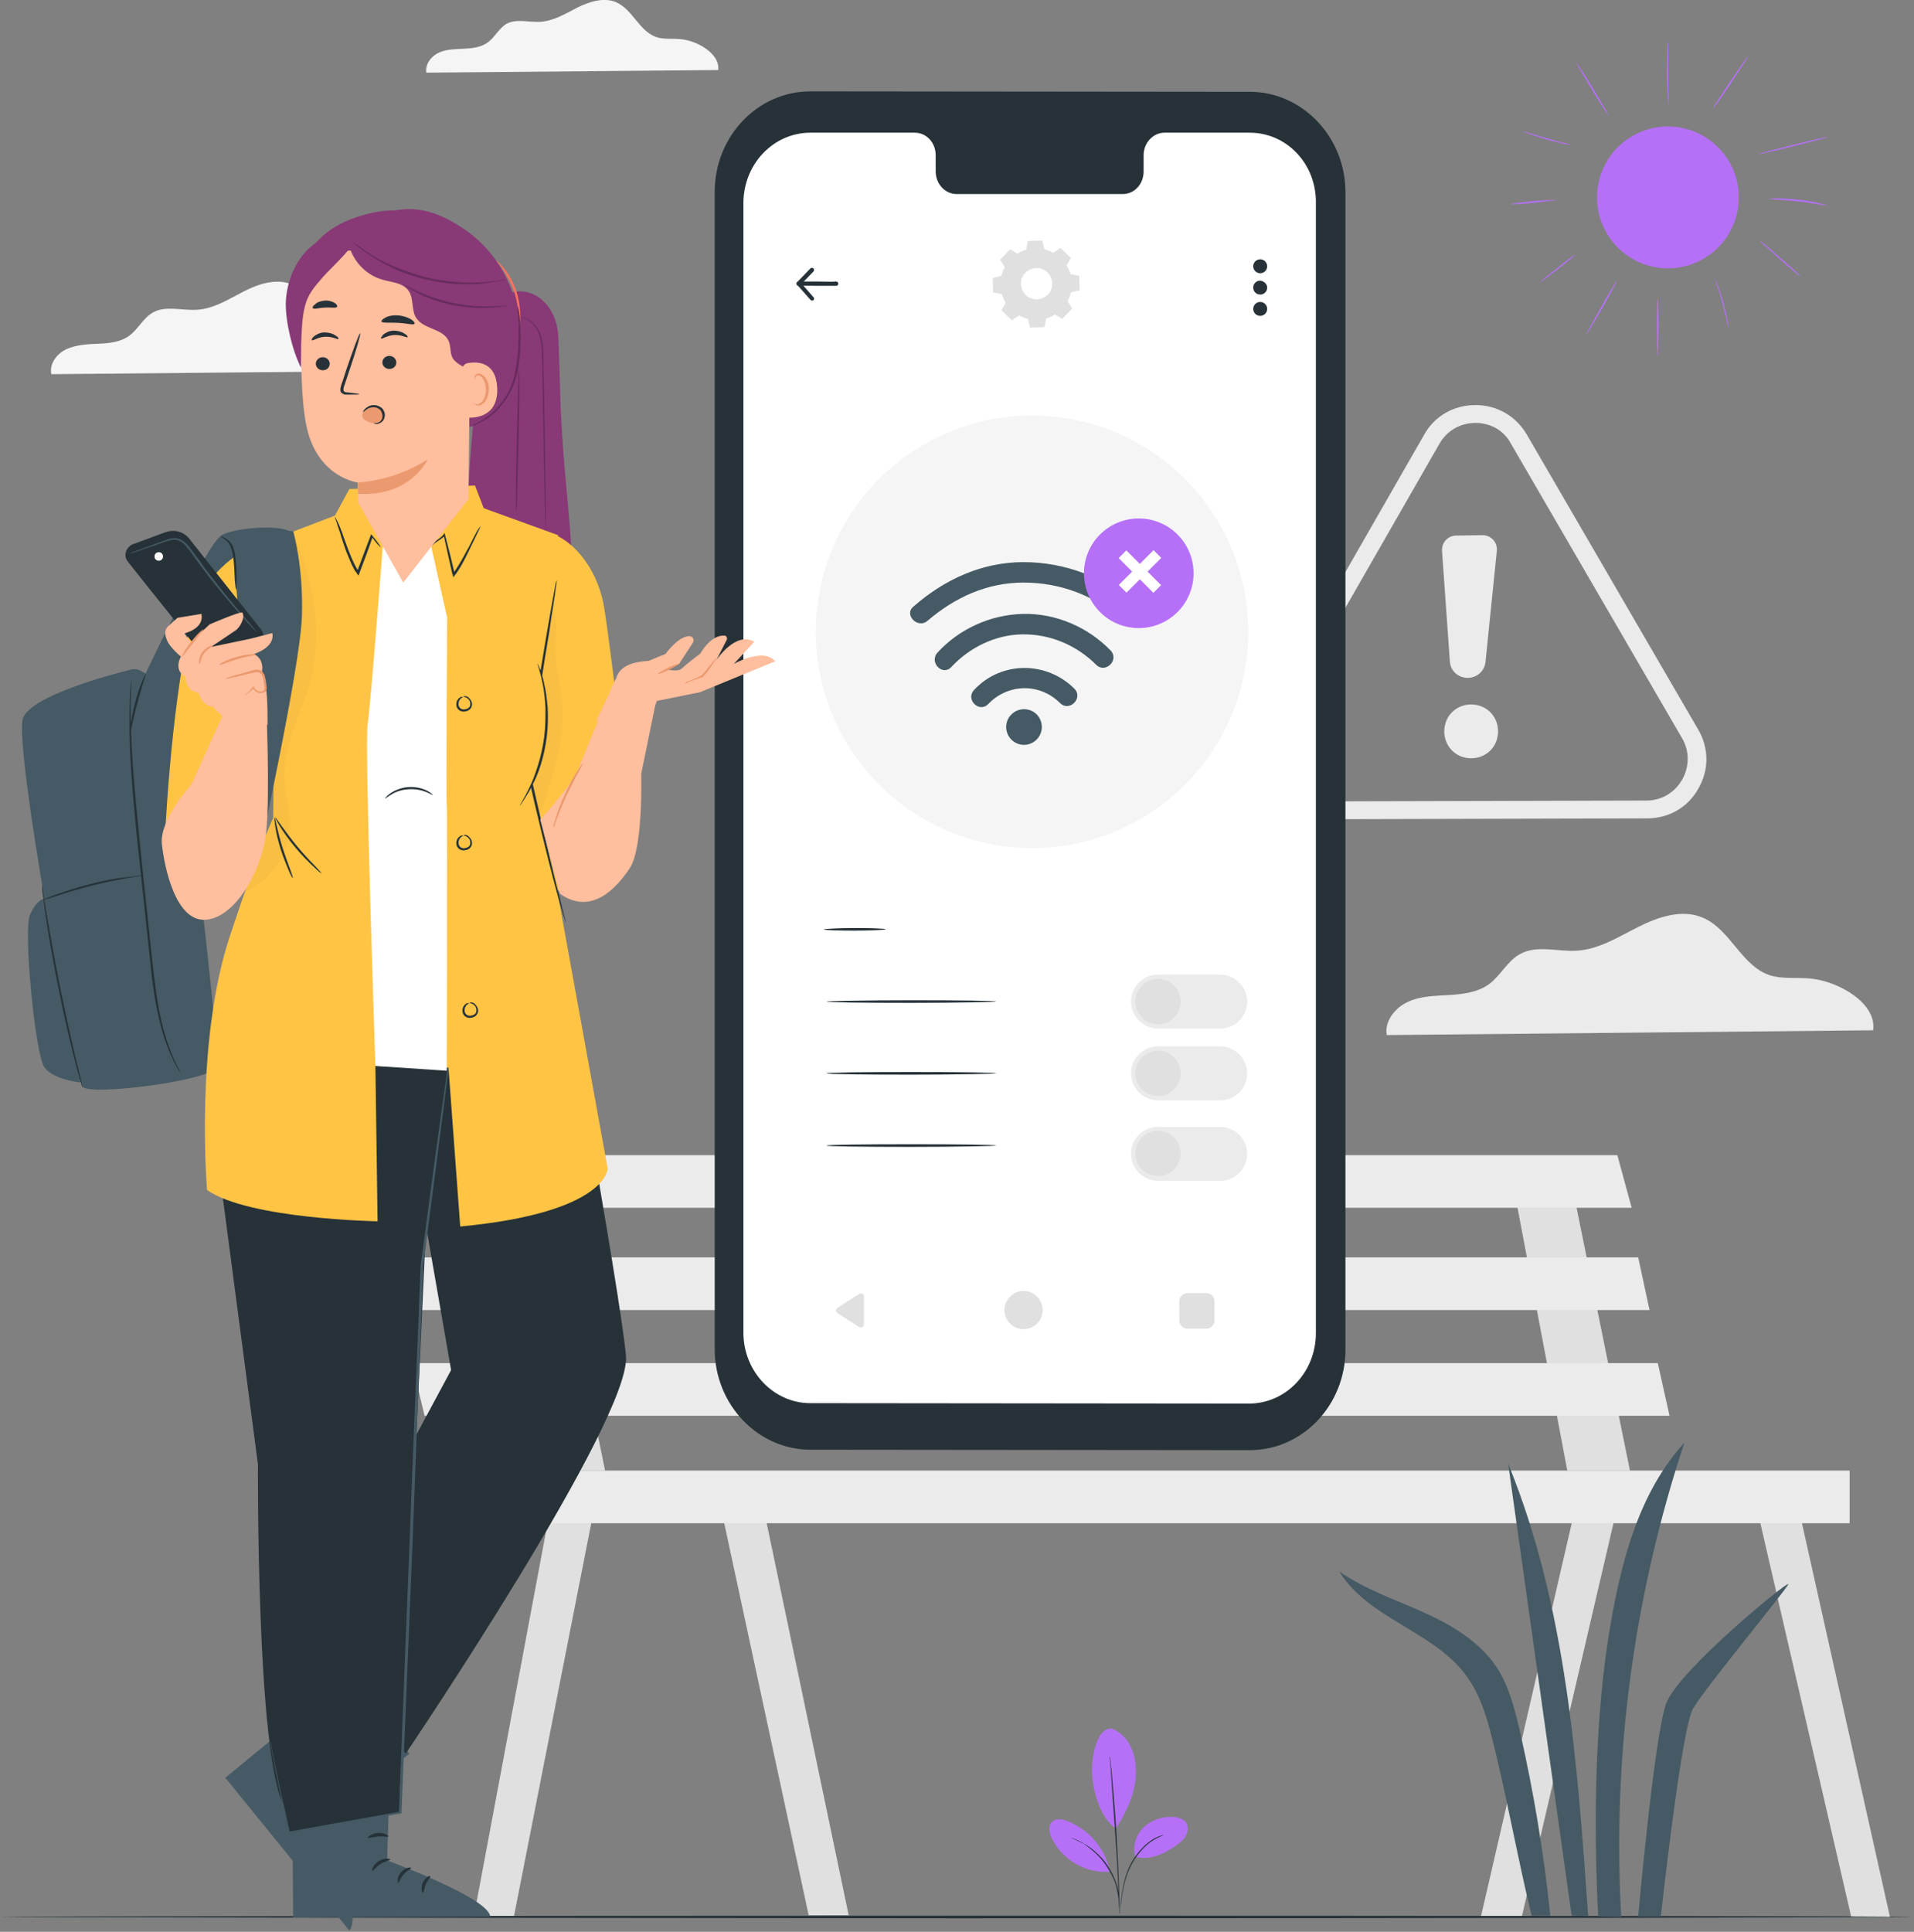 <svg width="440" height="444" viewBox="0 0 440 444" fill="none" xmlns="http://www.w3.org/2000/svg">
    <rect x="0" y="0" width="440" height="444" fill="#808080" stroke="none"/>
    <g clip-path="url(#clip0_1033:9176)">
        <path
            d="M165.1 16.1C165.6 12.4 160.3 9.3 156.4 9C154.5 8.8 152.5 9.1 150.8 8.5C146.9 7.1 145.4 2.1 141.6 0.5C138.8 -0.7 135.5 0.4 132.8 1.7C130.1 3.1 127.3 4.8 124.3 5C121.6 5.2 118.7 4.2 116.4 5.5C114.7 6.5 113.8 8.5 112.2 9.7C110.6 10.9 108.6 11.1 106.6 11.2C104.7 11.3 102.6 11.3 100.9 12.1C99.1 12.9 97.7 14.8 98 16.7L165.1 16.1Z"
            fill="#F5F5F5" />
        <path
            d="M430.6 236.8C431.5 230.6 422.7 225.5 416.1 224.9C413 224.6 409.7 225.1 406.7 224.1C400.3 221.9 397.7 213.5 391.4 210.9C386.7 208.9 381.3 210.7 376.7 213C372.1 215.3 367.6 218.2 362.5 218.5C358.1 218.8 353.3 217.1 349.4 219.3C346.5 220.9 345 224.2 342.3 226.2C339.7 228.1 336.3 228.5 333.1 228.7C329.9 228.9 326.5 228.9 323.6 230.3C320.7 231.6 318.2 234.8 318.8 237.9L430.6 236.8Z"
            fill="#EBEBEB" />
        <path
            d="M97.2 85.2C97.9 80.4 91.1 76.5 86.1 76.1C83.7 75.9 81.2 76.3 78.9 75.5C74 73.8 72 67.5 67.2 65.4C63.6 63.9 59.5 65.2 56 67C52.5 68.8 49.1 71 45.2 71.2C41.8 71.4 38.1 70.2 35.2 71.8C33 73 31.8 75.6 29.8 77.1C27.8 78.6 25.2 78.9 22.7 79C20.2 79.1 17.7 79.2 15.4 80.2C13.1 81.2 11.3 83.6 11.8 86L97.2 85.2Z"
            fill="#F5F5F5" />
        <path d="M362.7 344.1L340.4 440.7H349.8L372.1 345L362.7 344.1Z" fill="#E0E0E0" />
        <path d="M403.3 344.1L425.6 440.7H434.5L412.9 344.1H403.3Z" fill="#E0E0E0" />
        <path d="M347.7 271.5L360.3 338H374.7L361.2 271.5H347.7Z" fill="#E0E0E0" />
        <path d="M127 344.1L108.9 440.7H118.1L137.1 344.1H127Z" fill="#E0E0E0" />
        <path d="M165.2 344.1L185.9 440.2H195.1L175 344.1H165.2Z" fill="#E0E0E0" />
        <path d="M112 271.5L124.7 338H139.1L125.5 271.5H112Z" fill="#E0E0E0" />
        <path d="M83.5 265.5L86.1 277.6H375.1L371.8 265.5H83.5Z" fill="#EBEBEB" />
        <path d="M89 289L92.1 301.1H379.2L376.6 289H89Z" fill="#EBEBEB" />
        <path d="M94.7 313.3L97.6 325.4H383.8L381.1 313.3H94.7Z" fill="#EBEBEB" />
        <path d="M425.2 338H116.6V350.1H425.2V338Z" fill="#EBEBEB" />
        <path
            d="M300.2 188.3C295.3 188.3 290.9 185.8 288.4 181.5C285.9 177.2 285.9 172.2 288.4 167.9L327.4 99.9C329.8 95.6 334.2 93.1 339.2 93.1C344.1 93.1 348.5 95.6 351 99.9L390.4 167.7C392.9 172 392.9 177 390.4 181.3C388 185.6 383.6 188.1 378.6 188.1L300.2 188.3ZM339.2 97.2C335.7 97.2 332.6 99 330.9 102L291.9 170C290.2 173 290.2 176.6 291.9 179.5C293.6 182.5 296.7 184.2 300.1 184.2L378.5 184C381.9 184 385 182.2 386.7 179.2C388.4 176.2 388.4 172.6 386.7 169.7L347.3 101.9C345.7 98.9 342.6 97.2 339.2 97.2Z"
            fill="#EBEBEB" />
        <path
            d="M331.5 126.6L333.3 152C333.4 154.1 335.1 155.7 337.2 155.8C339.4 155.9 341.3 154.3 341.5 152.1L344.1 126.6C344.3 124.7 342.8 123 340.8 123L334.6 123.1C332.8 123.2 331.4 124.7 331.5 126.6Z"
            fill="#EBEBEB" />
        <path
            d="M344.1 170C343.1 173.3 339.6 175 336.3 174C333 173 331.3 169.5 332.3 166.2C333.3 162.9 336.8 161.2 340.1 162.2C343.4 163.2 345.1 166.7 344.1 170Z"
            fill="#EBEBEB" />
        <path
            d="M439.6 440.6C439.6 440.7 341.2 440.9 219.8 440.9C98.4 440.8 0 440.7 0 440.6C0 440.5 98.4 440.3 219.8 440.3C341.2 440.3 439.6 440.4 439.6 440.6Z"
            fill="#263238" />
        <path
            d="M287.3 333.3L186.3 333.2C174.2 333.2 164.3 322.8 164.3 310.1V44.1C164.3 31.3 174.2 21 186.3 21L287.3 21.1C299.4 21.1 309.3 31.5 309.3 44.2V310.2C309.3 322.9 299.5 333.3 287.3 333.3Z"
            fill="#263238" />
        <path
            d="M287.3 30.5H267.7C265.1 30.5 262.9 32.8 262.9 35.7V39.4C262.9 42.3 260.8 44.6 258.1 44.6H219.9C217.3 44.6 215.1 42.3 215.1 39.4V35.7C215.1 32.8 213 30.5 210.3 30.5H203.4H186.3C177.8 30.5 170.9 37.7 170.9 46.7V306.3C170.9 315.2 177.8 322.5 186.3 322.5L287.1 322.6C295.6 322.6 302.5 315.4 302.5 306.4V46.8C302.7 37.7 295.8 30.5 287.3 30.5Z"
            fill="white" />
        <path
            d="M198.6 298V304.4C198.6 305 198 305.3 197.5 305L192.5 301.8C192.1 301.5 192.1 300.9 192.5 300.6L197.5 297.4C198 297.1 198.6 297.4 198.6 298Z"
            fill="#E0E0E0" />
        <path
            d="M239.7 301.1C239.7 303.5 237.7 305.5 235.3 305.5C232.9 305.5 230.9 303.5 230.9 301.1C230.9 298.7 232.9 296.7 235.3 296.7C237.7 296.7 239.7 298.7 239.7 301.1Z"
            fill="#E0E0E0" />
        <path
            d="M277.3 305.4H273C272 305.4 271.1 304.6 271.1 303.5V299.1C271.1 298.1 271.9 297.2 273 297.2H277.3C278.3 297.2 279.2 298 279.2 299.1V303.5C279.2 304.5 278.4 305.4 277.3 305.4Z"
            fill="#E0E0E0" />
        <path
            d="M285.571 156.875C292.014 130.193 275.605 103.34 248.923 96.897C222.24 90.455 195.387 106.864 188.945 133.546C182.503 160.229 198.911 187.082 225.594 193.524C252.276 199.966 279.129 183.558 285.571 156.875Z"
            fill="#F5F5F5" />
        <path
            d="M239.5 167.1C239.5 169.4 237.6 171.2 235.4 171.2C233.1 171.2 231.3 169.3 231.3 167.1C231.3 164.8 233.2 163 235.4 163C237.7 163 239.5 164.8 239.5 167.1Z"
            fill="#455A64" />
        <path
            d="M227.2 161.8C231.7 157.1 239 156.9 243.7 161.6C245.8 163.7 249.1 160.5 247 158.3C240.6 151.9 230.2 151.9 224 158.5C221.8 160.7 225.1 164 227.2 161.8Z"
            fill="#455A64" />
        <path
            d="M213.2 142.7C219.5 137.3 226.9 133.9 235.3 133.9C243.6 133.9 251.7 136.8 257.8 142.5C260 144.5 263.3 141.3 261.1 139.2C254.2 132.7 244.8 129.2 235.3 129.2C225.7 129.2 217.1 133.2 210 139.4C207.7 141.3 211 144.6 213.2 142.7Z"
            fill="#455A64" />
        <path
            d="M218.7 153.3C222.9 148.8 228.8 145.9 235 145.8C241.4 145.7 247.5 148.3 252 152.8C254.1 154.9 257.4 151.7 255.3 149.5C250.1 144.1 242.6 140.9 235.1 141.1C227.7 141.3 220.6 144.5 215.6 149.9C213.4 152.2 216.7 155.5 218.7 153.3Z"
            fill="#455A64" />
        <path
            d="M274.192 133.954C275.403 127.102 270.831 120.565 263.978 119.353C257.126 118.142 250.589 122.714 249.377 129.567C248.166 136.419 252.739 142.956 259.591 144.168C266.443 145.379 272.98 140.806 274.192 133.954Z"
            fill="#B570F7" />
        <path d="M266.955 128.224L265.188 126.456L257.197 134.447L258.965 136.214L266.955 128.224Z"
            fill="white" />
        <path d="M258.925 126.499L257.157 128.267L265.148 136.257L266.915 134.49L258.925 126.499Z"
            fill="white" />
        <path
            d="M233.9 58.3C234.5 57.9 235.2 57.6 235.9 57.4L236.3 55.4L239.6 55.3L240.1 57.3C240.8 57.5 241.5 57.7 242.1 58.1L243.8 57L246.2 59.3L245.2 61C245.6 61.6 245.9 62.3 246.1 63L248.1 63.4L248.2 66.7L246.2 67.2C246 67.9 245.8 68.6 245.4 69.2L246.5 70.9L244.2 73.3L242.5 72.3C241.9 72.7 241.2 73 240.5 73.2L240.1 75.2L236.8 75.3L236.3 73.3C235.6 73.1 234.9 72.9 234.3 72.5L232.6 73.6L230.2 71.3L231.2 69.6C230.8 69 230.5 68.3 230.3 67.6L228.3 67.2L228.2 63.9L230.2 63.4C230.4 62.7 230.6 62 231 61.4L229.9 59.7L232.2 57.3L233.9 58.3ZM235.7 62.7C234.3 64.1 234.4 66.4 235.8 67.8C237.2 69.2 239.5 69.1 240.9 67.7C242.3 66.3 242.2 64 240.8 62.6C239.3 61.2 237.1 61.3 235.7 62.7Z"
            fill="#E0E0E0" />
        <path
            d="M191.6 65.7C190.5 65.7 189.2 65.7 187.9 65.7C186.3 65.7 184.7 65.6 183.6 65.7C183.3 65.7 183.1 65.5 183.1 65.2C183.1 64.9 183.3 64.7 183.6 64.7C184.7 64.7 186.3 64.7 187.9 64.7C189.5 64.7 191.1 64.8 192.2 64.7C192.5 64.7 192.7 64.9 192.7 65.2C192.7 65.5 192.5 65.7 192.2 65.7C192 65.7 191.8 65.7 191.6 65.7Z"
            fill="#263238" />
        <path
            d="M186.7 69.1C186.6 69.1 186.4 69 186.3 68.9L183.3 65.5C183.1 65.3 183.1 65 183.3 64.8L186.3 61.7C186.5 61.5 186.8 61.5 187 61.7C187.2 61.9 187.2 62.2 187 62.4L184.3 65.2L187 68.3C187.2 68.5 187.2 68.8 187 69C186.9 69 186.8 69.1 186.7 69.1Z"
            fill="#263238" />
        <path
            d="M289.7 62.8C290.584 62.8 291.3 62.084 291.3 61.2C291.3 60.316 290.584 59.6 289.7 59.6C288.816 59.6 288.1 60.316 288.1 61.2C288.1 62.084 288.816 62.8 289.7 62.8Z"
            fill="#263238" />
        <path
            d="M291.3 66.1C291.3 67 290.6 67.7 289.7 67.7C288.8 67.7 288.1 67 288.1 66.1C288.1 65.2 288.8 64.5 289.7 64.5C290.6 64.6 291.3 65.3 291.3 66.1Z"
            fill="#263238" />
        <path
            d="M289.7 72.6C290.584 72.6 291.3 71.884 291.3 71C291.3 70.116 290.584 69.4 289.7 69.4C288.816 69.4 288.1 70.116 288.1 71C288.1 71.884 288.816 72.6 289.7 72.6Z"
            fill="#263238" />
        <path
            d="M203.6 213.6C203.6 213.7 200.4 213.9 196.5 213.9C192.6 213.9 189.4 213.8 189.4 213.6C189.4 213.5 192.6 213.3 196.5 213.3C200.4 213.3 203.6 213.4 203.6 213.6Z"
            fill="#263238" />
        <path
            d="M229 230.2C229 230.3 220.3 230.5 209.5 230.5C198.7 230.5 190 230.4 190 230.2C190 230.1 198.7 229.9 209.5 229.9C220.3 229.9 229 230 229 230.2Z"
            fill="#263238" />
        <path
            d="M229 246.7C229 246.8 220.3 247 209.5 247C198.7 247 190 246.9 190 246.7C190 246.5 198.7 246.4 209.5 246.4C220.3 246.4 229 246.5 229 246.7Z"
            fill="#263238" />
        <path
            d="M280.5 236.4H266.2C262.8 236.4 260 233.6 260 230.2C260 226.8 262.8 224 266.2 224H280.5C283.9 224 286.7 226.8 286.7 230.2C286.7 233.6 284 236.4 280.5 236.4Z"
            fill="#EBEBEB" />
        <path
            d="M271.4 230.2C271.4 233.1 269.1 235.4 266.2 235.4C263.3 235.4 261 233.1 261 230.2C261 227.3 263.3 225 266.2 225C269.1 225 271.4 227.3 271.4 230.2Z"
            fill="#E0E0E0" />
        <path
            d="M280.5 252.9H266.2C262.8 252.9 260 250.1 260 246.7C260 243.3 262.8 240.5 266.2 240.5H280.5C283.9 240.5 286.7 243.3 286.7 246.7C286.7 250.1 284 252.9 280.5 252.9Z"
            fill="#EBEBEB" />
        <path
            d="M266.2 251.9C269.072 251.9 271.4 249.572 271.4 246.7C271.4 243.828 269.072 241.5 266.2 241.5C263.328 241.5 261 243.828 261 246.7C261 249.572 263.328 251.9 266.2 251.9Z"
            fill="#E0E0E0" />
        <path
            d="M229 263.3C229 263.4 220.3 263.6 209.5 263.6C198.7 263.6 190 263.5 190 263.3C190 263.1 198.7 263 209.5 263C220.3 263 229 263.1 229 263.3Z"
            fill="#263238" />
        <path
            d="M280.5 271.4H266.2C262.8 271.4 260 268.6 260 265.2C260 261.8 262.8 259 266.2 259H280.5C283.9 259 286.7 261.8 286.7 265.2C286.7 268.6 284 271.4 280.5 271.4Z"
            fill="#EBEBEB" />
        <path
            d="M266.2 270.3C269.072 270.3 271.4 267.972 271.4 265.1C271.4 262.228 269.072 259.9 266.2 259.9C263.328 259.9 261 262.228 261 265.1C261 267.972 263.328 270.3 266.2 270.3Z"
            fill="#E0E0E0" />
        <path
            d="M399.523 47.969C400.958 39.082 394.917 30.714 386.03 29.279C377.143 27.844 368.775 33.886 367.34 42.773C365.905 51.66 371.946 60.027 380.833 61.462C389.72 62.897 398.088 56.856 399.523 47.969Z"
            fill="#B570F7" />
        <path
            d="M381.1 81.8C381 81.8 380.9 78.8 380.9 75.1C380.9 71.4 381 68.4 381.1 68.4C381.2 68.4 381.3 71.4 381.3 75.1C381.2 78.8 381.2 81.8 381.1 81.8Z"
            fill="#B570F7" />
        <path
            d="M371.7 64.6C371.8 64.6 370.2 67.5 368.3 70.9C366.3 74.3 364.7 77 364.6 77C364.5 77 366.1 74.1 368 70.7C369.9 67.3 371.6 64.5 371.7 64.6Z"
            fill="#B570F7" />
        <path
            d="M362 58.6C362.1 58.7 360.4 60.1 358.2 61.8C356 63.5 354.2 64.9 354.2 64.8C354.1 64.7 355.8 63.3 358 61.6C360.2 59.8 362 58.5 362 58.6Z"
            fill="#B570F7" />
        <path
            d="M397.3 75.2C397.3 75.2 397.1 74.6 396.9 73.5C396.7 72.5 396.3 71.1 395.9 69.5C395.5 68 395.1 66.6 394.7 65.6C394.4 64.6 394.2 64 394.2 64C394.2 64 394.5 64.6 394.9 65.6C395.3 66.6 395.7 68 396.2 69.5C396.6 71.1 396.9 72.5 397.1 73.5C397.3 74.5 397.4 75.2 397.3 75.2Z"
            fill="#B570F7" />
        <path
            d="M413.9 63.5C413.8 63.6 411.7 61.8 409.1 59.5C406.5 57.2 404.4 55.3 404.5 55.3C404.6 55.2 406.7 57 409.3 59.3C411.9 61.5 413.9 63.4 413.9 63.5Z"
            fill="#B570F7" />
        <path
            d="M420.2 47.3C420.2 47.3 419.4 47.2 418.2 47C417 46.8 415.3 46.5 413.5 46.3C411.6 46.1 410 46 408.7 45.9C407.5 45.8 406.7 45.8 406.7 45.7C406.7 45.7 407.5 45.6 408.7 45.6C409.9 45.6 411.6 45.7 413.5 45.9C415.4 46.1 417 46.4 418.2 46.7C419.5 47.1 420.2 47.3 420.2 47.3Z"
            fill="#B570F7" />
        <path
            d="M420.2 31.5C420.2 31.6 416.7 32.5 412.3 33.6C407.9 34.7 404.4 35.5 404.3 35.4C404.3 35.3 407.8 34.4 412.2 33.3C416.6 32.2 420.2 31.4 420.2 31.5Z"
            fill="#B570F7" />
        <path
            d="M401.8 13C401.9 13.1 400.2 15.7 398 19C395.8 22.3 394 24.9 393.9 24.8C393.8 24.7 395.5 22.1 397.7 18.8C399.9 15.6 401.7 13 401.8 13Z"
            fill="#B570F7" />
        <path
            d="M383.5 9.2C383.5 9.2 383.5 10.1 383.5 11.4C383.5 12.8 383.5 14.7 383.5 16.8C383.5 18.9 383.5 20.8 383.6 22.2C383.6 23.6 383.6 24.4 383.6 24.4C383.6 24.4 383.5 23.6 383.4 22.2C383.3 20.8 383.2 18.9 383.2 16.8C383.2 14.7 383.3 12.8 383.3 11.4C383.4 10 383.5 9.2 383.5 9.2Z"
            fill="#B570F7" />
        <path
            d="M369.7 26.4C369.6 26.4 367.9 23.8 365.9 20.5C363.9 17.2 362.3 14.4 362.4 14.4C362.5 14.4 364.2 17 366.2 20.3C368.2 23.6 369.8 26.3 369.7 26.4Z"
            fill="#B570F7" />
        <path
            d="M361.4 33.4C361.4 33.4 360.7 33.3 359.7 33.1C358.6 32.9 357.2 32.5 355.6 32.1C354 31.6 352.6 31.1 351.6 30.8C350.6 30.4 350 30.1 350 30.1C350 30.1 350.7 30.3 351.7 30.6C352.7 30.9 354.1 31.4 355.7 31.8C357.3 32.3 358.7 32.7 359.8 32.9C360.8 33.2 361.4 33.4 361.4 33.4Z"
            fill="#B570F7" />
        <path
            d="M357.8 45.9C357.8 46 355.5 46.3 352.6 46.6C349.7 46.9 347.4 47 347.4 46.9C347.4 46.8 349.7 46.5 352.6 46.2C355.4 46 357.8 45.9 357.8 45.9Z"
            fill="#B570F7" />
        <path
            d="M346.7 336.4C351.6 371 356.4 405.6 361.3 440.3L365.1 440.4C362.6 405.2 360.1 369.2 346.7 336.4Z"
            fill="#455A64" />
        <path
            d="M387.2 331.6C377 342.8 372.9 358.1 370.3 373C366.6 394.1 366.3 419 367.4 440.5L372.7 440.6C370.6 403.6 375.6 366.7 387.2 331.6Z"
            fill="#455A64" />
        <path
            d="M349.4 397.9C348.2 392.8 346.9 387.5 344 383.1C340 377.2 333.6 373.4 327.1 370.5C320.6 367.6 313.8 365.3 307.9 361.2C314.5 372 329.3 374.8 336.9 384.9C340.7 389.9 342.2 396.2 343.7 402.3C346.9 415.6 348.9 427.1 352.1 440.3H356.4C354.9 425.9 352.6 412 349.4 397.9Z"
            fill="#455A64" />
        <path
            d="M376.6 440.4C376.6 440.4 380.3 399.1 383 391.6C385.7 384 411.3 363.1 411.1 364.1C410.9 365.1 391.9 388 389.2 392.7C386.5 397.4 381.8 440.5 381.8 440.5H376.6V440.4Z"
            fill="#455A64" />
        <path
            d="M255.6 397.3C257.6 398 259.2 399.8 260.1 401.8C261 403.8 261.2 406 261.1 408.2C260.9 412.4 258.8 416.8 256.5 420.3C252.8 417.5 251.6 412.2 251.2 409.4C250.5 405.1 251.9 396.9 255.6 397.3Z"
            fill="#B570F7" />
        <path
            d="M261 426.8C260.3 424.5 261.1 421.8 262.8 420.1C264.5 418.4 267 417.5 269.4 417.6C270.5 417.6 271.8 417.9 272.5 418.7C273.2 419.5 273.2 420.7 272.7 421.7C272.3 422.7 271.5 423.4 270.6 424C267.7 426.1 264.5 427.6 261 426.8Z"
            fill="#B570F7" />
        <path
            d="M257.3 439.9C257.3 439.9 257.3 439.6 257.4 439C257.5 438.4 257.6 437.6 257.7 436.7C258 434.7 258.3 431.9 259.6 429.1C260.9 426.3 262.9 424.2 264.5 423.1C265.3 422.5 266.1 422.2 266.6 422C266.9 421.9 267.1 421.8 267.2 421.8C267.3 421.8 267.4 421.7 267.4 421.8C267.4 421.9 266.2 422.2 264.6 423.3C263 424.4 261.1 426.5 259.8 429.2C258.5 431.9 258.1 434.7 257.8 436.7C257.7 437.7 257.5 438.5 257.4 439C257.4 439.6 257.3 439.9 257.3 439.9Z"
            fill="#263238" />
        <path
            d="M255.1 403.6C255.1 403.6 255.1 403.7 255.2 404C255.2 404.3 255.3 404.6 255.3 405.1C255.4 406 255.6 407.4 255.7 409C256 412.3 256.4 416.9 256.7 422.1C257 427.2 257.2 431.8 257.3 435.2C257.3 436.9 257.4 438.2 257.4 439.2C257.4 439.6 257.4 440 257.4 440.3C257.4 440.5 257.4 440.7 257.4 440.7C257.4 440.7 257.4 440.6 257.4 440.3C257.4 440 257.4 439.7 257.3 439.2C257.3 438.2 257.2 436.9 257.1 435.2C257 431.9 256.8 427.2 256.4 422.1C256.1 417 255.7 412.4 255.5 409C255.4 407.4 255.3 406 255.2 405C255.2 404.6 255.1 404.2 255.1 403.9C255.1 403.7 255.1 403.6 255.1 403.6Z"
            fill="#263238" />
        <path
            d="M255.1 429.8C254 424.8 250.3 420.5 245.5 418.6C244.3 418.1 242.7 417.8 241.8 418.8C240.9 419.7 241.2 421.3 241.8 422.5C244.1 427.4 249.6 430.6 255 430.2"
            fill="#B570F7" />
        <path
            d="M246.3 422.4C246.3 422.4 246.6 422.5 247.1 422.7C247.3 422.8 247.6 422.9 248 423.1C248.3 423.3 248.7 423.4 249.1 423.7C249.5 423.9 249.9 424.2 250.4 424.5C250.9 424.8 251.3 425.2 251.8 425.6C252.7 426.4 253.7 427.4 254.5 428.6C255.3 429.8 255.9 431 256.4 432.2C256.6 432.8 256.8 433.3 256.9 433.9C257.1 434.4 257.1 434.9 257.2 435.4C257.3 435.9 257.3 436.3 257.3 436.7C257.3 437.1 257.3 437.4 257.3 437.7C257.3 438.2 257.3 438.5 257.3 438.5C257.2 438.5 257.3 437.3 257 435.5C256.9 435 256.8 434.5 256.7 434C256.6 433.5 256.4 432.9 256.2 432.3C255.7 431.2 255.1 430 254.3 428.8C253.5 427.6 252.6 426.6 251.7 425.8C251.2 425.4 250.8 425 250.4 424.7C250 424.4 249.5 424.1 249.2 423.8C247.4 422.9 246.3 422.5 246.3 422.4Z"
            fill="#263238" />
        <path
            d="M79.9 385.5L51.8 408.6L80.3 443.7C83.5 440.8 75.5 417.1 75.5 417.1L94.1 403.1L79.9 385.5Z"
            fill="#455A64" />
        <g opacity="0.6">
            <g opacity="0.6">
                <g opacity="0.6">
                    <g opacity="0.6">
                        <g opacity="0.6">
                            <g opacity="0.6">
                                <g opacity="0.6">
                                    <g opacity="0.6">
                                        <g opacity="0.6">
                                            <path opacity="0.6"
                                                d="M68.2 405C67.5 404.5 66.3 404.6 65.8 405.3C65.2 406 65.4 407.2 66.1 407.7C66.8 408.2 68.2 408.1 68.7 407.3C69.2 406.5 68.9 405.2 68.1 404.8"
                                                fill="white" />
                                        </g>
                                    </g>
                                </g>
                            </g>
                        </g>
                    </g>
                </g>
            </g>
        </g>
        <g opacity="0.6">
            <g opacity="0.6">
                <g opacity="0.6">
                    <g opacity="0.6">
                        <g opacity="0.6">
                            <g opacity="0.6">
                                <g opacity="0.6">
                                    <g opacity="0.6">
                                        <path opacity="0.6"
                                            d="M51.9 408.5L54.7 406.2L80.8 441C80.8 441 81.4 443.1 80.1 443.8L51.9 408.5Z"
                                            fill="white" />
                                    </g>
                                </g>
                            </g>
                        </g>
                    </g>
                </g>
            </g>
        </g>
        <path
            d="M76.1 417.6C75.9 417.7 75.1 416.9 73.9 416.5C72.7 416.1 71.6 416.2 71.5 416C71.4 415.8 72.6 415.2 74.1 415.7C75.6 416.3 76.3 417.5 76.1 417.6Z"
            fill="#263238" />
        <path
            d="M77.6 422.5C77.5 422.7 76.6 422.2 75.4 422.2C74.2 422.2 73.3 422.7 73.2 422.5C73 422.4 74 421.4 75.4 421.4C76.8 421.4 77.7 422.3 77.6 422.5Z"
            fill="#263238" />
        <path
            d="M74.8 428.2C74.6 428.1 75.3 427.1 76.6 426.8C77.9 426.5 78.9 427 78.8 427.2C78.7 427.4 77.8 427.3 76.7 427.6C75.8 427.8 75 428.3 74.8 428.2Z"
            fill="#263238" />
        <path
            d="M80 413.9C79.8 414 79.4 413 78.5 412.1C77.7 411.2 76.7 410.7 76.8 410.5C76.8 410.3 78.1 410.5 79.1 411.6C80.1 412.6 80.2 413.9 80 413.9Z"
            fill="#263238" />
        <path
            d="M83.5 409.7C83.4 409.8 82.8 409.2 82.1 407.9C81.8 407.3 81.4 406.5 81.2 405.6C81.1 405.1 81 404.7 80.9 404.2C80.9 404 80.8 403.7 80.9 403.3C80.9 403 81.3 402.5 81.7 402.5C82.1 402.5 82.5 402.7 82.7 402.9C82.9 403.2 83 403.4 83.1 403.6C83.3 404.1 83.5 404.5 83.6 405C83.8 405.9 83.9 406.8 83.9 407.5C83.8 408.9 83.4 409.7 83.3 409.7C83.2 409.7 83.4 408.8 83.3 407.5C83.3 406.8 83.2 406 82.9 405.2C82.8 404.8 82.6 404.4 82.4 403.9C82.2 403.4 81.9 403.1 81.7 403.2C81.6 403.2 81.6 403.2 81.5 403.4C81.5 403.6 81.5 403.8 81.5 404C81.5 404.5 81.6 404.9 81.7 405.4C81.9 406.3 82.2 407 82.4 407.6C83.1 408.9 83.6 409.6 83.5 409.7Z"
            fill="#263238" />
        <path
            d="M83 409.6C82.9 409.6 83.3 408.7 84.3 407.8C84.8 407.3 85.5 406.8 86.4 406.5C86.8 406.3 87.3 406.2 87.8 406.1C88.3 406 89 405.9 89.6 406.5C89.9 406.8 89.9 407.3 89.7 407.6C89.6 407.9 89.4 408.1 89.2 408.3C88.8 408.7 88.4 409 88 409.3C87.2 409.8 86.3 410 85.6 410C84.1 410.1 83.3 409.5 83.4 409.4C83.4 409.3 84.3 409.6 85.6 409.4C86.2 409.3 87 409.1 87.7 408.6C88.1 408.4 88.4 408.1 88.7 407.7C89 407.3 89.2 407 89.1 406.8C89 406.6 88.4 406.6 88 406.7C87.5 406.8 87.1 406.9 86.7 407C85.9 407.3 85.2 407.7 84.7 408.1C83.6 409 83.1 409.7 83 409.6Z"
            fill="#263238" />
        <path d="M67.1 404.3L67.4 440.7L112.7 440.5C112.4 436.2 89 427.6 89 427.6L89.7 404.3H67.1Z"
            fill="#455A64" />
        <g opacity="0.6">
            <g opacity="0.6">
                <g opacity="0.6">
                    <g opacity="0.6">
                        <g opacity="0.6">
                            <g opacity="0.6">
                                <g opacity="0.6">
                                    <g opacity="0.6">
                                        <g opacity="0.6">
                                            <path opacity="0.6"
                                                d="M75 425.7C74.1 425.9 73.5 426.9 73.7 427.8C73.9 428.7 74.9 429.3 75.8 429.1C76.7 428.9 77.4 427.7 77.1 426.9C76.8 426 75.6 425.4 74.8 425.8"
                                                fill="white" />
                                        </g>
                                    </g>
                                </g>
                            </g>
                        </g>
                    </g>
                </g>
            </g>
        </g>
        <g opacity="0.6">
            <g opacity="0.6">
                <g opacity="0.6">
                    <g opacity="0.6">
                        <g opacity="0.6">
                            <g opacity="0.6">
                                <g opacity="0.6">
                                    <g opacity="0.6">
                                        <path opacity="0.6"
                                            d="M67.5 440.6L67.4 436.9L110.9 438.4C110.9 438.4 112.9 439.3 112.7 440.7L67.5 440.6Z"
                                            fill="white" />
                                    </g>
                                </g>
                            </g>
                        </g>
                    </g>
                </g>
            </g>
        </g>
        <path
            d="M89.7 427.4C89.7 427.6 88.6 427.7 87.5 428.4C86.4 429.1 85.8 430 85.6 430C85.4 430 85.7 428.6 87 427.8C88.4 426.9 89.8 427.2 89.7 427.4Z"
            fill="#263238" />
        <path
            d="M94.5 429.3C94.6 429.5 93.6 429.9 92.8 430.8C92 431.7 91.8 432.7 91.6 432.7C91.4 432.7 91.2 431.4 92.2 430.3C93.2 429.2 94.5 429.1 94.5 429.3Z"
            fill="#263238" />
        <path
            d="M97.2 435C97 435 96.7 433.9 97.2 432.7C97.8 431.5 98.8 431 98.9 431.2C99 431.4 98.4 432 97.9 433C97.5 434.1 97.4 435 97.2 435Z"
            fill="#263238" />
        <path
            d="M89.3 422.1C89.2 422.3 88.2 422 86.9 422.1C85.6 422.2 84.7 422.6 84.6 422.4C84.5 422.2 85.4 421.4 86.9 421.3C88.4 421.2 89.4 421.9 89.3 422.1Z"
            fill="#263238" />
        <path
            d="M88.2 416.7C88.2 416.8 87.3 416.9 85.9 416.7C85.2 416.6 84.4 416.4 83.5 416C83.1 415.8 82.6 415.6 82.2 415.3C82 415.2 81.7 415 81.5 414.8C81.3 414.6 81.1 414 81.4 413.6C81.6 413.3 82 413.1 82.4 413.1C82.7 413.1 83 413.2 83.3 413.2C83.8 413.3 84.3 413.5 84.7 413.7C85.6 414.1 86.3 414.6 86.8 415.1C87.9 416.1 88.2 416.9 88.1 416.9C88 417 87.5 416.3 86.4 415.5C85.9 415.1 85.2 414.7 84.4 414.4C84 414.2 83.6 414.1 83.1 414C82.6 413.9 82.2 413.9 82.1 414.1C82.1 414.2 82.1 414.2 82.2 414.4C82.3 414.5 82.5 414.7 82.7 414.8C83.1 415.1 83.5 415.3 83.9 415.5C84.7 415.9 85.4 416.2 86.1 416.3C87.4 416.5 88.2 416.6 88.2 416.7Z"
            fill="#263238" />
        <path
            d="M87.9 417C87.8 417 87.4 416.2 87.3 414.8C87.3 414.1 87.3 413.2 87.6 412.3C87.7 411.8 87.9 411.4 88.2 410.9C88.5 410.5 88.8 409.9 89.6 409.7C90 409.7 90.4 410 90.5 410.3C90.7 410.6 90.7 410.9 90.7 411.1C90.8 411.6 90.8 412.1 90.7 412.6C90.6 413.6 90.2 414.4 89.7 414.9C88.8 416.1 87.9 416.3 87.9 416.3C87.8 416.2 88.6 415.8 89.3 414.6C89.6 414 89.9 413.3 90 412.5C90 412.1 90 411.6 90 411.2C89.9 410.7 89.7 410.3 89.6 410.4C89.4 410.4 89 410.8 88.8 411.1C88.6 411.5 88.4 411.9 88.2 412.3C87.9 413.1 87.8 413.9 87.8 414.6C87.8 416.2 88 417 87.9 417Z"
            fill="#263238" />
        <path
            d="M71 193.6C71 193.6 64.7 200.4 61.5 206.9C58.4 213.4 56.4 228.9 56.4 228.9C56.4 228.9 47.6 248.4 49 258.4C50.3 268.4 59.3 336.6 59.3 336.6C59.3 336.6 58.9 403 65.2 414.8L66.6 421.2L92.1 416.7L91.9 412.9L97.9 282.8L113.3 194.2L71 193.6Z"
            fill="#263238" />
        <path
            d="M127.3 213C127.3 213 142.6 297 143.9 311.6C145.2 326.2 93.3 403 93.3 403L69.6 378.3L103.7 314.9L92.6 251.1L108 194.7L124.2 195.3L127.3 213Z"
            fill="#263238" />
        <path
            d="M61.2 394.2C61.2 394.2 61.2 394.8 61.4 396.1C61.6 397.3 61.9 399.1 62.3 401.4C63.1 406 64.5 412.7 66.4 421.1V421.3H66.6C73.8 420 82.5 418.5 92.1 416.8H92.3V416.6C93 399.1 93.9 378.2 94.8 355.7C95.7 331.5 96.6 309.2 97.3 290.8C99.2 276 100.8 263.8 101.9 255.3C102.4 251.1 102.9 247.7 103.1 245.4C103.2 244.3 103.3 243.4 103.4 242.8C103.5 242.2 103.5 241.9 103.5 241.9C103.5 241.9 103.4 242.2 103.3 242.8C103.2 243.4 103.1 244.3 102.9 245.4C102.6 247.7 102.1 251 101.5 255.3C100.3 263.8 98.7 276 96.7 290.8C96 309.2 95 331.6 94.1 355.7C93.2 378.1 92.4 399.1 91.7 416.6L91.9 416.4C82.3 418.1 73.6 419.7 66.4 421L66.6 421.1C64.7 412.7 63.3 406.1 62.4 401.4C61.9 399.1 61.6 397.3 61.4 396.1C61.3 395.5 61.2 395 61.2 394.7C61.2 394.4 61.2 394.2 61.2 394.2Z"
            fill="#455A64" />
        <path
            d="M31.6 158.8C31.6 158.8 47.4 124.7 51.1 122.9C54.8 121.1 65.5 120.5 67 122.5L38.7 163.3L31.6 158.8Z"
            fill="#455A64" />
        <path
            d="M32.4 154.2C31.7 153.8 30.9 153.7 30.1 153.9C25.2 155.1 7.3 159.9 5.3 165C3 170.9 17.2 247.7 19 249.8C20.8 251.9 49 248.4 49.9 245.1C50.8 241.8 40.7 159 40.7 159L32.4 154.2Z"
            fill="#455A64" />
        <path
            d="M10.1 206.6C10.1 206.6 8.5 206.7 6.9 210.2C5.3 213.7 8.1 242.4 10.2 245.3C12.3 248.2 18.5 248.8 18.5 248.8L10.1 206.6Z"
            fill="#455A64" />
        <path
            d="M41.6 246.8C41.6 246.8 41.5 246.7 41.5 246.6C41.4 246.4 41.3 246.2 41.1 246C40.8 245.5 40.3 244.7 39.8 243.6C38.8 241.5 37.5 238.3 36.6 234.3C35.6 230.2 34.9 225.3 34.4 219.8C33.8 214.3 33.2 208.3 32.5 202C31.1 189.4 30 177.9 29.8 169.6C29.7 165.4 29.8 162.1 29.9 159.7C30 158.5 30 157.6 30.1 157C30.1 156.7 30.2 156.5 30.2 156.3C30.2 156.1 30.2 156.1 30.2 156.1C30.2 156.1 30.2 156.2 30.2 156.3C30.2 156.5 30.2 156.7 30.2 157C30.2 157.7 30.1 158.6 30.1 159.7C30 162 30 165.4 30.2 169.6C30.5 177.9 31.7 189.4 33 202C33.7 208.3 34.3 214.3 34.9 219.8C35.5 225.3 36.1 230.2 37 234.2C37.9 238.3 39.1 241.4 40 243.5C40.5 244.6 40.9 245.4 41.2 245.9C41.3 246.1 41.4 246.3 41.5 246.5C41.5 246.7 41.6 246.7 41.6 246.8Z"
            fill="#263238" />
        <path
            d="M32.6 201.2C32.6 201.3 31.3 201.5 29.3 201.8C27.2 202.2 24.4 202.7 21.3 203.5C18.2 204.3 15.4 205.1 13.4 205.8C11.4 206.4 10.2 206.9 10.1 206.8C10.1 206.8 10.4 206.6 10.9 206.4C11.4 206.2 12.2 205.8 13.2 205.5C15.2 204.8 17.9 203.9 21.1 203.1C24.2 202.3 27.1 201.8 29.2 201.6C30.2 201.5 31.1 201.4 31.7 201.3C32.2 201.2 32.5 201.2 32.6 201.2Z"
            fill="#263238" />
        <path
            d="M9.7 203.4C9.7 203.4 9.8 203.6 9.8 203.9C9.9 204.3 9.9 204.7 10 205.3C10.2 206.6 10.5 208.3 10.8 210.3C11.5 214.5 12.5 220.4 13.8 226.8C15.1 233.2 16.4 239 17.4 243.2C17.9 245.2 18.3 246.9 18.6 248.1C18.7 248.6 18.8 249.1 18.9 249.5C19 249.8 19 250 19 250C19 250 18.9 249.8 18.8 249.5C18.7 249.1 18.6 248.7 18.4 248.2C18.1 247 17.6 245.4 17.1 243.3C16 239.1 14.7 233.4 13.4 226.9C12.1 220.5 11.1 214.6 10.5 210.4C10.2 208.3 10 206.5 9.8 205.4C9.7 204.9 9.7 204.4 9.7 204C9.7 203.6 9.7 203.4 9.7 203.4Z"
            fill="#263238" />
        <path
            d="M29.8 168.8C29.7 168.8 29.8 168 30 166.7C30.2 165.4 30.5 163.6 31 161.7C31.5 159.8 32.1 158 32.6 156.8C33.1 155.6 33.5 154.8 33.5 154.9C33.6 155 32.5 158 31.5 161.9C30.5 165.6 30 168.8 29.8 168.8Z"
            fill="#263238" />
        <path
            d="M129 95.9C128.8 93 128.5 78.9 128.3 76.8C128.1 73.9 126.9 71 124.8 69.1C122.7 67.1 119.4 66.3 116.8 67.6C115.1 68 113.7 69.4 113.3 71.1C107.4 92.1 108.3 114.6 105.7 136.3C113.4 137.6 123.8 137 131.6 136.6C131.5 119.2 130 114.7 129 95.9Z"
            fill="#893976" />
        <path
            d="M125.7 125.6C125.7 125.6 125.7 125.4 125.6 125C125.6 124.6 125.6 124 125.5 123.4C125.5 121.9 125.4 119.9 125.3 117.5C125.2 112.4 125 105.5 124.9 97.9C124.8 94.1 124.8 90.4 124.7 87.1C124.7 85.4 124.7 83.9 124.6 82.4C124.6 80.9 124.6 79.6 124.3 78.3C123.9 75.8 122.5 74.2 121.3 73.5C120.1 72.8 119.2 72.9 119.3 72.9C119.3 72.9 119.3 72.9 119.4 72.9C119.5 72.9 119.6 72.9 119.8 72.9C120.2 72.9 120.7 73 121.4 73.4C122 73.7 122.7 74.3 123.3 75.1C123.9 75.9 124.4 77 124.6 78.3C124.9 79.5 124.9 80.9 124.9 82.4C124.9 83.9 125 85.5 125 87.1C125.1 90.4 125.1 94.1 125.2 97.9C125.3 105.5 125.4 112.4 125.5 117.5C125.5 120 125.5 122 125.5 123.4C125.5 124.1 125.5 124.6 125.5 125C125.7 125.4 125.7 125.6 125.7 125.6Z"
            fill="#682C5D" />
        <path
            d="M118.7 117.6C118.7 117.6 118.6 117.1 118.6 116.3C118.6 115.5 118.6 114.3 118.6 112.8C118.6 109.9 118.7 105.8 118.8 101.4C118.9 97 119 93 119.1 90C119.1 88.6 119.2 87.5 119.2 86.5C119.2 85.7 119.3 85.2 119.3 85.2C119.3 85.2 119.4 85.7 119.4 86.5C119.4 87.3 119.4 88.5 119.4 90C119.4 92.9 119.3 97 119.2 101.4C119.1 105.8 119 109.8 118.9 112.8C118.9 114.2 118.8 115.3 118.8 116.3C118.7 117.1 118.7 117.6 118.7 117.6Z"
            fill="#682C5D" />
        <path
            d="M67.7 123C66.7 123 47.8 124.3 43.5 144.5C39.1 164.7 37.9 193 37.9 193L58.4 191L67.7 123Z"
            fill="#FFC444" />
        <path
            d="M77 118.5L80.3 112.4L109.2 111.6L111.2 116.8L128.3 123L127 198.7L139.7 268.6C139.7 268.6 139.6 278.7 105.8 281.9L103.1 245.4L86.3 245L86.8 280.7C86.8 280.7 57.1 280.2 47.6 273.5C47.6 273.5 44.7 239.5 52.9 215C60 193.6 62.8 188 62.8 188L63.4 123.7L77 118.5Z"
            fill="#FFC444" />
        <g opacity="0.3">
            <g opacity="0.3">
                <path opacity="0.3"
                    d="M68 123.9C62.2 148.8 56.3 173.8 50.5 198.7L56.4 205C62.5 202.3 66.7 195.8 66.6 189.1C66.6 185.6 65.5 182.3 65.4 178.8C65.1 171 69.4 163.9 71.4 156.3C74.2 145.6 72.2 134.1 68 123.9Z"
                    fill="black" />
            </g>
        </g>
        <path
            d="M124.7 122C131.7 123.3 137.1 130.7 138.7 138.6C139.6 143.2 142.3 165.7 142.3 165.7L143.8 173.9C143.8 173.9 145 202.2 139.1 205.3C132.1 209 128.1 204.9 125.8 202C123.5 199 121 179.8 121 179.8L123.6 133.7L124.7 122Z"
            fill="#FFC444" />
        <path
            d="M128 133.4C128 133.4 128 133.7 127.9 134.2C127.8 134.8 127.7 135.5 127.6 136.5C127.3 138.6 126.8 141.4 126.3 145C125.7 148.6 125 152.8 124.3 157.6C123.9 160 123.5 162.4 123.1 165C122.7 167.6 122.2 170.2 121.9 173C121.8 174.6 121.8 176.2 121.9 177.7C124.1 187.4 126.1 196 127.6 202.1C128.4 205.1 129 207.6 129.4 209.3C129.6 210.1 129.8 210.8 129.9 211.2C130 211.6 130.1 211.9 130 211.9C130 211.9 129.9 211.7 129.8 211.2C129.6 210.7 129.4 210.1 129.2 209.3C128.7 207.6 128 205.2 127.2 202.1C125.6 196 123.5 187.4 121.3 177.7C121.2 176.2 121.2 174.5 121.3 172.9C121.5 170.1 122 167.5 122.5 164.9C122.9 162.3 123.3 159.9 123.7 157.5C124.5 152.8 125.2 148.5 125.8 145C126.4 141.5 126.9 138.6 127.3 136.5C127.5 135.5 127.6 134.8 127.7 134.2C127.9 133.6 128 133.3 128 133.4Z"
            fill="#263238" />
        <path
            d="M53.8 127.7L59.1 198.6C59.1 198.6 69 153.4 69.4 141.8C69.8 130.2 67.4 122.1 67.4 122.1C67.4 122.1 57.8 120.6 53.8 127.7Z"
            fill="#455A64" />
        <path
            d="M50.7 123.2C50.7 123.2 51.4 123.4 52.5 124.2C53 124.6 53.5 125.3 53.7 126.1C54 126.9 54.1 127.8 54.2 128.7C54.4 130.6 54.4 132.3 54.4 133.5C54.4 134.7 54.4 135.5 54.3 135.5C54.2 135.5 54.1 134.7 54 133.5C53.9 132.3 53.9 130.6 53.7 128.7C53.5 126.9 53.1 125.2 52.2 124.4C51.4 123.7 50.7 123.3 50.7 123.2Z"
            fill="#263238" />
        <path
            d="M87.5 125.8C87.5 125.8 87.3 125.6 86.9 125.2C86.5 124.8 86 124.1 85.4 123.3H85.7C85 125.4 83.9 128.4 82.6 131.8L82.4 132.3L82.1 131.9C82 131.7 81.8 131.4 81.6 131.2C80.7 129.6 80.1 128 79.5 126.5C79 125 78.5 123.7 78.2 122.5C77.8 121.4 77.5 120.5 77.3 119.8C77.1 119.2 76.9 118.8 77 118.8C77 118.8 77.2 119.1 77.5 119.7C77.8 120.3 78.2 121.2 78.6 122.3C79 123.5 79.5 124.8 80 126.2C80.6 127.7 81.2 129.3 82.1 130.8C82.2 131 82.4 131.2 82.5 131.5L82 131.6C83.3 128.2 84.4 125.2 85.2 123.1L85.3 122.8L85.5 123C86.9 124.7 87.6 125.7 87.5 125.8Z"
            fill="#263238" />
        <path
            d="M110.5 120.9C110.5 120.9 110.4 121.3 110.1 121.8C109.8 122.4 109.4 123.3 108.9 124.3C108.4 125.3 107.8 126.6 107.1 128C106.4 129.4 105.6 130.9 104.5 132.3L104.2 132.7L104.1 132.2C104.1 132.1 104.1 132 104 132C103.2 128.5 102.5 125.3 102 123L102.3 123.1C101.4 124 100.5 124.4 100 124.8C99.5 125.2 99.2 125.5 99.2 125.4C99.2 125.4 99.4 125.1 99.9 124.6C100.4 124.1 101.3 123.7 102 122.8L102.2 122.5L102.3 122.9C102.9 125.2 103.7 128.3 104.5 131.8C104.5 131.9 104.5 132 104.6 132L104.1 131.9C105.1 130.5 106 129 106.7 127.7C107.4 126.4 108.1 125.2 108.6 124.1C109.1 123.2 109.5 122.3 109.9 121.7C110.3 121.2 110.5 120.9 110.5 120.9Z"
            fill="#263238" />
        <path
            d="M88 125.5C88 125.5 85.2 162 84.5 166.7C83.8 171.4 86.3 245 86.3 245L102.7 246.1C102.7 246.1 102.9 185.3 102.7 184.9C102.5 184.5 102.8 142 102.8 142L99 125L92.6 132.5L88 125.5Z"
            fill="white" />
        <path
            d="M106.4 160.2C106.4 160.3 105.8 160.4 105.5 161.2C105.4 161.6 105.3 162.1 105.6 162.5C105.8 162.9 106.4 163.2 107 163C107.6 162.9 108.1 162.5 108.1 162C108.2 161.5 108 161 107.7 160.7C107.1 160.1 106.5 160.2 106.5 160.1C106.5 160.1 106.6 160 106.9 160C107.2 160 107.6 160.1 107.9 160.5C108.2 160.8 108.6 161.4 108.5 162.1C108.4 162.8 107.8 163.4 107 163.5C106.2 163.7 105.4 163.3 105.1 162.7C104.8 162.1 104.9 161.4 105.1 161C105.3 160.6 105.7 160.3 105.9 160.2C106.2 160.1 106.4 160.2 106.4 160.2Z"
            fill="#263238" />
        <path
            d="M106.4 192.1C106.4 192.2 105.8 192.3 105.5 193.1C105.4 193.5 105.3 194 105.6 194.4C105.8 194.8 106.4 195.1 107 194.9C107.6 194.8 108.1 194.4 108.1 193.9C108.2 193.4 108 192.9 107.7 192.6C107.1 192 106.5 192.1 106.5 192C106.5 192 106.6 191.9 106.9 191.9C107.2 191.9 107.6 192 107.9 192.4C108.2 192.7 108.6 193.3 108.5 194C108.4 194.7 107.8 195.3 107 195.4C106.2 195.6 105.4 195.2 105.1 194.6C104.8 194 104.9 193.3 105.1 192.9C105.3 192.5 105.7 192.2 105.9 192.1C106.2 192 106.4 192 106.4 192.1Z"
            fill="#263238" />
        <path
            d="M107.8 230.6C107.8 230.7 107.2 230.8 106.9 231.6C106.8 232 106.7 232.5 107 232.9C107.2 233.3 107.8 233.6 108.4 233.4C109 233.3 109.5 232.9 109.5 232.4C109.6 231.9 109.4 231.4 109.1 231.1C108.5 230.5 107.9 230.6 107.9 230.5C107.9 230.5 108 230.4 108.3 230.4C108.6 230.4 109 230.5 109.3 230.9C109.6 231.2 110 231.8 109.9 232.5C109.8 233.2 109.2 233.8 108.4 233.9C107.6 234.1 106.8 233.7 106.5 233.1C106.2 232.5 106.3 231.8 106.5 231.4C106.7 231 107.1 230.7 107.3 230.6C107.7 230.5 107.8 230.6 107.8 230.6Z"
            fill="#263238" />
        <g opacity="0.3">
            <g opacity="0.3">
                <path opacity="0.3"
                    d="M129.1 159.9C128.7 157 128 154.1 127.8 151.2C127.6 147.7 128.2 144.1 127.5 140.7C125.1 144.7 124.6 149.5 124.6 154.1C124.6 158.7 125 163.4 124.4 168C124 171.1 122.9 174.9 122.5 178.1C122.1 181.2 123 183 123.9 187.7C127.1 178.7 130.3 169.3 129.1 159.9Z"
                    fill="black" />
            </g>
        </g>
        <path d="M123.6 152.5C127.5 163.2 125.9 175.8 119.5 185.2L123.6 152.5Z" fill="#FFC444" />
        <path
            d="M119.5 185.2C119.4 185.1 120.5 183.6 121.8 180.8C122.5 179.4 123.1 177.7 123.7 175.8C124.3 173.9 124.8 171.7 125.1 169.4C125.4 167.1 125.4 164.8 125.4 162.8C125.3 160.8 125.1 159 124.8 157.4C124.2 154.4 123.5 152.6 123.6 152.5C123.6 152.5 123.8 152.9 124.1 153.7C124.3 154.1 124.4 154.6 124.6 155.2C124.8 155.8 125 156.5 125.1 157.2C125.5 158.7 125.7 160.6 125.9 162.6C126 164.7 126 166.9 125.7 169.3C125.4 171.7 124.9 173.9 124.3 175.8C123.7 177.8 122.9 179.5 122.2 180.8C121.9 181.5 121.5 182.1 121.2 182.6C120.9 183.1 120.6 183.6 120.4 183.9C119.8 184.8 119.5 185.2 119.5 185.2Z"
            fill="#263238" />
        <path
            d="M73.9 200.7C73.9 200.8 73.1 200.2 72 199.1C70.9 198.1 69.4 196.6 67.9 194.8C66.4 193 65.2 191.3 64.4 190C63.6 188.7 63.2 187.9 63.2 187.8C63.3 187.8 63.8 188.5 64.7 189.8C65.6 191 66.8 192.7 68.3 194.5C69.8 196.3 71.2 197.8 72.3 198.9C73.3 200 74 200.7 73.9 200.7Z"
            fill="#263238" />
        <path
            d="M67.3 201.8C67.2 201.8 66.8 201.1 66.3 199.9C65.8 198.7 65.1 197 64.5 195.1C63.9 193.2 63.5 191.4 63.3 190.1C63.1 188.8 63 188 63.1 188C63.3 188 63.8 191.2 65 195C66.2 198.7 67.5 201.7 67.3 201.8Z"
            fill="#263238" />
        <path
            d="M99.5 182.7C99.4 182.8 98.9 182.4 97.9 182C96.9 181.6 95.5 181.3 93.9 181.4C92.3 181.5 90.9 182 90 182.6C89.1 183.1 88.6 183.6 88.5 183.5C88.5 183.5 88.9 182.9 89.8 182.3C90.7 181.7 92.2 181 93.9 180.9C95.6 180.8 97.1 181.2 98.1 181.7C99.1 182.2 99.5 182.7 99.5 182.7Z"
            fill="#263238" />
        <path
            d="M44 180.3C44 180.3 36.7 188.3 37.2 193.9C37.8 199.5 40.4 211.8 47.2 211.4C54.1 211 60.3 200 61.2 191.2C62.1 182.4 61.2 161.8 61.2 161.8L51.4 164L44 180.3Z"
            fill="#FFBE9D" />
        <path
            d="M29.4 129.1C34.5 135.6 47.1 151.2 47.1 151.2L58.9 148.2C59.8 148 60.4 147.3 60.5 146.4C60.6 145.8 60.4 145.2 60.1 144.8L43.5 123.8C42.2 122.2 40.1 121.6 38.1 122.3L30.5 125.1C28.9 125.8 28.3 127.8 29.4 129.1Z"
            fill="#263238" />
        <path
            d="M59.3 145.6C59.3 145.6 58.9 145.2 58.2 144.5C57.5 143.8 56.5 142.7 55.3 141.3C52.9 138.6 49.6 134.7 46.3 130.3C45.5 129.2 44.7 128.1 43.9 127C43.1 125.9 42.4 124.9 41.4 124.4C40.4 123.8 39.3 124.1 38.3 124.4C37.3 124.7 36.4 125.1 35.5 125.4C33.8 125.9 32.5 126.4 31.4 126.8C30.4 127.1 29.9 127.3 29.9 127.2C29.9 127.2 30.4 126.9 31.4 126.6C32.4 126.2 33.8 125.7 35.4 125.1C36.3 124.8 37.2 124.4 38.2 124.1C38.7 123.9 39.3 123.7 39.9 123.7C40.5 123.6 41.2 123.8 41.7 124.1C42.8 124.7 43.6 125.8 44.4 126.9C45.2 128 46 129 46.8 130.2C50.1 134.6 53.3 138.5 55.7 141.3C56.8 142.6 57.8 143.7 58.5 144.6C58.9 145.2 59.3 145.6 59.3 145.6Z"
            fill="#455A64" />
        <path
            d="M36.1 127C36.6 126.8 37.2 127 37.4 127.5C37.6 128 37.4 128.6 36.9 128.8C36.4 129 35.8 128.8 35.6 128.3C35.4 127.8 35.6 127.2 36.1 127Z"
            fill="white" />
        <path
            d="M46.3 141.1L40.8 142L38.8 143.8C38.2 144.3 37.9 145 38 145.8C38.1 146.5 38.4 147.5 39.2 148.5C40.5 150.1 41.6 150.9 41.6 150.9C41.6 150.9 39.7 154 42.7 155.6C42.7 155.6 42.5 158.8 45.6 159.2C45.6 159.2 46.5 162.3 48.9 162.4L51.3 164.8L50.6 166.3L61.5 166.6C61.5 166.6 61.6 160.6 61.1 157.9C60.6 155.3 60.2 154.5 60.2 154.5C60.8 151.4 58.5 150.2 58.1 150.4C58.1 150.4 63.3 149 62.6 145.5L57.6 146.8L48.5 148.7L54.3 144.8C54.6 144.5 54.9 144.2 55.1 143.9C55.6 143.1 56.3 141.7 55.7 140.8C55.4 140.4 48.2 143.5 48.2 143.5L43.8 147.6L42.4 145.6C42.4 145.5 47 144.6 46.3 141.1Z"
            fill="#FFBE9D" />
        <path
            d="M58.8 150.4C58.8 150.6 56.9 150.8 54.6 151.5C52.3 152.2 50.5 153 50.4 152.8C50.3 152.7 52.1 151.6 54.4 151C56.8 150.3 58.8 150.3 58.8 150.4Z"
            fill="#EB996E" />
        <path
            d="M56.3 159.8C56.2 159.7 57.2 159.2 58.1 157.9L58.3 157.7L58.4 158C58.6 158.3 58.9 158.7 59.3 158.8C59.7 159 60.3 159 60.6 158.7C60.8 158.6 60.8 158.4 60.8 158.1C60.8 157.8 60.7 157.5 60.7 157.2C60.6 156.6 60.5 155.9 60.3 155.4C60.1 154.8 59.6 154.5 59.1 154.5C58.5 154.5 58 154.7 57.4 154.8C56.3 155.1 55.4 155.3 54.5 155.5C52.8 155.9 51.8 156.1 51.8 156C51.8 155.9 52.8 155.6 54.4 155.1C55.3 154.9 56.2 154.6 57.3 154.3C57.8 154.2 58.4 153.9 59.1 153.9C59.4 153.9 59.8 154 60.1 154.2C60.4 154.4 60.6 154.8 60.8 155.1C61 155.8 61.1 156.4 61.2 157.1C61.2 157.4 61.3 157.7 61.3 158C61.4 158.3 61.2 158.8 60.9 159C60.3 159.4 59.6 159.3 59.1 159.1C58.6 158.9 58.2 158.4 58.1 158H58.4C57.9 158.7 57.3 159.1 56.9 159.4C56.6 159.7 56.3 159.8 56.3 159.8Z"
            fill="#EB996E" />
        <path
            d="M46.7 144.7C46.8 144.8 45.6 146.2 44.3 147.9C42.9 149.6 41.9 151.1 41.8 151C41.7 150.9 42.5 149.3 43.9 147.6C45.2 145.8 46.6 144.6 46.7 144.7Z"
            fill="#EB996E" />
        <path
            d="M48.9 148.5C48.9 148.6 47.8 149 46.9 150.2C46 151.4 46.1 152.6 45.9 152.6C45.8 152.6 45.7 152.3 45.8 151.8C45.8 151.3 46 150.6 46.5 149.9C47 149.3 47.6 148.8 48.1 148.6C48.6 148.4 48.9 148.4 48.9 148.5Z"
            fill="#EB996E" />
        <path
            d="M107.6 67.9C106.8 65.7 107.1 63.2 106.8 60.9C106.1 55.8 101.9 51.6 97.2 49.6C92.8 47.7 87.3 48.1 82 49.9C78.3 51.1 74.9 53.1 72.4 56.1C69.1 60.1 68 65.7 69.4 70.6L95.7 66.8C98.2 68.8 100.7 70.9 103.7 72C104.6 72.3 105.5 72.6 106.4 72.4C107.3 72.3 108.2 71.6 108.4 70.7C108.6 69.8 108 68.9 107.6 67.9Z"
            fill="#893976" />
        <path
            d="M91.3 48.3C97 47.3 102.1 49.5 106.9 52.8C111.7 56.1 115.4 60.9 117.5 66.4C119.7 72.1 120.3 80.4 118.6 86.3C116.9 92.2 112.7 96.5 107.3 98.4C99.4 101.2 90.3 100.9 83.6 95.8C76.9 90.8 73.1 82.4 72.8 74C72.6 68.2 74 62.3 77.2 57.5C80.4 52.8 85.6 49.2 91.3 48.3Z"
            fill="#893976" />
        <path
            d="M82.2 110.9L82.4 115.6L92.7 133.9L107.7 114.7L108.2 66.7C108.2 64.5 106.4 62.7 104.2 62.5L81.3 57.6C74 57.1 69.5 66.2 69.3 73.6C69.1 81.7 69.2 91.7 70.4 97.7C72.8 109.7 82.2 110.9 82.2 110.9Z"
            fill="#FFBE9D" />
        <path
            d="M72.6 83.6C72.6 84.4 73.3 85.1 74.2 85.1C75.1 85.1 75.8 84.5 75.8 83.6C75.8 82.8 75.1 82.1 74.2 82.1C73.3 82.1 72.6 82.8 72.6 83.6Z"
            fill="#263238" />
        <path
            d="M71.7 78.2C71.9 78.4 73 77.5 74.7 77.4C76.4 77.3 77.6 78.1 77.8 77.9C77.9 77.8 77.7 77.4 77.1 77.1C76.6 76.7 75.6 76.4 74.6 76.4C73.6 76.4 72.7 76.9 72.2 77.3C71.7 77.7 71.6 78.1 71.7 78.2Z"
            fill="#263238" />
        <path
            d="M87.9 83.3C87.9 84.1 88.6 84.8 89.5 84.8C90.4 84.8 91.1 84.2 91.1 83.3C91.1 82.5 90.4 81.8 89.5 81.8C88.6 81.8 87.9 82.5 87.9 83.3Z"
            fill="#263238" />
        <path
            d="M87.6 77.8C87.8 78 89 77.1 90.6 77C92.3 76.9 93.5 77.7 93.7 77.5C93.8 77.4 93.6 77 93 76.7C92.5 76.3 91.5 76 90.5 76C89.5 76 88.6 76.5 88.1 76.9C87.7 77.4 87.5 77.7 87.6 77.8Z"
            fill="#263238" />
        <path
            d="M82.6 90.6C82.6 90.5 81.6 90.4 79.9 90.2C79.5 90.2 79.1 90.1 79 89.8C78.9 89.5 79 89 79.2 88.5C79.6 87.4 79.9 86.3 80.3 85.2C81.9 80.5 83 76.6 82.8 76.6C82.6 76.5 81.2 80.3 79.6 85C79.2 86.2 78.9 87.3 78.5 88.3C78.4 88.8 78.1 89.4 78.3 90C78.4 90.3 78.8 90.5 79 90.6C79.3 90.7 79.5 90.7 79.7 90.7C81.5 90.7 82.6 90.7 82.6 90.6Z"
            fill="#263238" />
        <path
            d="M82.2 110.9C82.2 110.9 90.4 110.7 98.3 105.6C98.3 105.6 94.5 114.2 82.3 113.5L82.2 110.9Z"
            fill="#EB996E" />
        <path
            d="M83.9 94.2C84.6 93.5 85.3 93.3 86.3 93.4C87 93.5 87.4 93.8 87.9 94.4C88.4 95 88.4 96.1 88 96.7C87.6 97.4 86.6 97.5 85.8 97.3C85 97.1 84.4 96.9 83.7 96.4C83.5 96.3 83.4 95.9 83.3 95.7C83.2 95 83.7 94.4 83.9 94.2Z"
            fill="#EB996E" />
        <path
            d="M87.7 73.9C87.9 74.3 89.6 74.1 91.5 74.2C93.5 74.3 95.1 74.8 95.3 74.4C95.4 74.2 95.1 73.8 94.5 73.4C93.8 73 92.8 72.6 91.6 72.5C90.4 72.4 89.3 72.6 88.6 73C88 73.3 87.6 73.7 87.7 73.9Z"
            fill="#263238" />
        <path
            d="M71.9 70.8C72.2 71.2 73.4 70.7 74.7 70.7C76.1 70.6 77.3 70.9 77.5 70.5C77.6 70.3 77.4 69.9 76.9 69.6C76.4 69.3 75.5 69 74.6 69.1C73.6 69.2 72.8 69.5 72.4 70C71.9 70.3 71.8 70.7 71.9 70.8Z"
            fill="#263238" />
        <path
            d="M111.8 64.4C109.4 57.4 99.1 47.9 91.7 48.5L80.1 55.8C80.9 59.8 84 63.2 88 64.3C90.1 64.9 92.6 65 93.9 66.8C95.2 68.6 94.5 71.3 95.7 73.1C97.4 75.7 101.8 75.5 103.1 78.3C103.7 79.5 103.4 81 104 82.2C104.8 83.8 108.9 85.8 110.6 85.2C112.3 84.6 112.2 81.7 112.8 80.2C113.7 77.6 113.3 76.2 112.9 74.8C112.1 71.4 112.9 67.7 111.8 64.4Z"
            fill="#893976" />
        <path
            d="M105.5 86.8C105.5 85.9 106.4 83.7 107.3 83.5C109.7 83 114 83.1 114.3 89.1C114.7 97.4 106.3 96 106.2 95.8C106.3 95.7 105.7 89.9 105.5 86.8Z"
            fill="#FFBE9D" />
        <path
            d="M108.7 92.6C108.7 92.6 108.8 92.7 109.1 92.8C109.3 92.9 109.8 93 110.2 92.8C111.1 92.4 111.7 91 111.7 89.5C111.7 88.7 111.5 88 111.2 87.4C110.9 86.8 110.5 86.4 110.1 86.3C109.7 86.2 109.4 86.5 109.3 86.7C109.2 86.9 109.3 87.1 109.2 87.1C109.2 87.1 109 87 109.1 86.6C109.1 86.4 109.2 86.2 109.4 86.1C109.6 85.9 109.9 85.8 110.2 85.9C110.8 85.9 111.4 86.5 111.8 87.1C112.2 87.7 112.4 88.5 112.4 89.4C112.4 91.1 111.6 92.7 110.5 93.1C109.9 93.3 109.4 93.1 109.2 92.9C108.7 92.8 108.6 92.6 108.7 92.6Z"
            fill="#EB996E" />
        <path
            d="M119.3 75.4C119.4 75.4 119.6 74.5 119.6 72.9C119.6 71.3 119.4 69.2 118.7 66.9C117.9 64.6 116.8 62.8 115.8 61.6C114.8 60.4 114.1 59.8 114.1 59.8C113.9 59.9 116.7 62.7 118.2 67.1C119.7 71.6 119.1 75.4 119.3 75.4Z"
            fill="#FF725E" />
        <path
            d="M82.5 53.3C81.7 56.7 76.6 61 74.3 63.6C70 68.6 69.2 69.3 69.2 84.5C67.2 80.6 65.6 73.9 65.7 69.5C65.9 65.1 67.5 60.8 70.5 57.6C73.7 54.4 78.2 52.6 82.5 53.3Z"
            fill="#893976" />
        <path
            d="M116 64.3C116 64.3 115.5 64.5 114.6 64.6C114.1 64.7 113.6 64.8 112.9 64.9C112.2 65 111.5 65.1 110.7 65.2C109 65.4 107 65.4 104.8 65.3C102.6 65.1 100.2 64.8 97.7 64.2C95.2 63.6 92.9 62.8 90.9 61.9C88.9 61 87.1 60 85.7 59.1C85 58.7 84.4 58.2 83.8 57.8C83.3 57.4 82.8 57.1 82.4 56.8C81.7 56.2 81.3 55.9 81.3 55.8C81.3 55.8 81.8 56.1 82.5 56.6C82.9 56.9 83.3 57.2 83.9 57.6C84.5 58 85.1 58.4 85.8 58.8C87.2 59.7 89 60.6 91 61.4C93 62.2 95.3 63 97.8 63.7C100.3 64.3 102.6 64.6 104.8 64.8C107 65 109 65 110.6 64.9C111.4 64.9 112.2 64.8 112.8 64.7C113.5 64.6 114 64.6 114.5 64.5C115.5 64.3 116 64.2 116 64.3Z"
            fill="#682C5D" />
        <path
            d="M116.9 70.2C116.9 70.2 116.6 70.3 115.9 70.4C115.3 70.5 114.4 70.6 113.2 70.7C110.9 70.9 107.8 70.8 104.3 70.2C100.9 69.5 97.9 68.4 95.9 67.3C94.9 66.8 94.1 66.3 93.6 66C93.1 65.7 92.8 65.4 92.8 65.4C92.8 65.3 94 66.1 96.1 67C98.1 67.9 101.1 69 104.5 69.7C107.9 70.4 111 70.5 113.3 70.4C115.5 70.4 116.9 70.1 116.9 70.2Z"
            fill="#682C5D" />
        <path
            d="M119 70.4C119 70.4 119.2 70.8 119.3 71.6C119.4 72.4 119.6 73.6 119.6 75.1C119.7 76.6 119.7 78.3 119.6 80.3C119.5 82.2 119.3 84.4 118.7 86.6C117.5 91 114.7 94.3 112.3 96C111.1 96.8 110 97.3 109.2 97.7C108.4 98 108 98.1 108 98.1C108 98.1 108.4 97.9 109.1 97.5C109.8 97.1 110.9 96.6 112.1 95.7C113.3 94.9 114.5 93.6 115.6 92.1C116.7 90.5 117.7 88.7 118.2 86.5C118.7 84.4 118.9 82.2 119.1 80.3C119.2 78.4 119.2 76.6 119.2 75.2C119.2 73.7 119.1 72.6 119 71.7C119 70.9 119 70.4 119 70.4Z"
            fill="#682C5D" />
        <path
            d="M85.9 97.3C85.9 97.2 86.5 97.4 87.2 97C87.5 96.8 87.9 96.4 87.9 95.9C88 95.4 87.8 94.8 87.5 94.3C87.1 93.9 86.5 93.6 86 93.6C85.5 93.6 85 93.7 84.6 93.9C83.9 94.3 83.5 94.8 83.5 94.7C83.4 94.7 83.6 94.1 84.4 93.6C84.8 93.3 85.3 93.1 86 93.1C86.6 93.1 87.4 93.4 87.9 93.9C88.4 94.5 88.6 95.3 88.4 95.9C88.3 96.6 87.8 97 87.4 97.2C86.5 97.7 85.9 97.3 85.9 97.3Z"
            fill="#263238" />
        <path
            d="M137.1 165.6L141.6 156.1C142.3 153.1 145.4 152.1 149.1 151.9L153 150.3C153 150.3 155.9 146.2 158.5 146.2C158.9 146.2 159.3 146.5 159.4 146.9C159.5 147.2 159.4 147.5 159.3 147.7L156.1 152.6L153.5 153.9C153.5 153.9 155.9 154.5 156.8 153.6C157.7 152.7 161 150.2 161 150.2C161 150.2 163.4 145.8 166.6 146.1C167 146.1 167.2 146.6 167.1 147L164.7 151.7C164.7 151.7 169.1 145 173.4 147.5L168.7 152.6C168.7 152.6 175.5 148.7 178.2 152L160.9 159.1L151 161.1L147.5 170.5L144.4 168.8L137.1 165.6Z"
            fill="#FFBE9D" />
        <path
            d="M147.4 177.9C147.4 177.9 147.9 194.8 144.8 199.5C141.7 204.2 135.9 210.5 128.7 205.4L124.2 188.4C124.2 188.4 131.5 180.4 132.8 177.1C136.1 168.9 141.5 156.1 141.5 156.1L151 160.3L147.4 177.9Z"
            fill="#FFBE9D" />
        <path
            d="M134 175.5C134.1 175.5 133.6 176.3 132.9 177.6C132.2 178.9 131.3 180.7 130.3 182.7C129.4 184.7 128.6 186.6 128.1 188C127.6 189.4 127.3 190.2 127.2 190.2C127.1 190.2 127.3 189.3 127.8 187.9C128.2 186.5 128.9 184.6 129.9 182.5C130.8 180.4 131.8 178.7 132.6 177.4C133.3 176.2 133.9 175.5 134 175.5Z"
            fill="#EB996E" />
        <path
            d="M156 152.6C156.1 152.7 155 153.3 153.7 154C152.4 154.6 151.2 155 151.2 154.9C151.1 154.8 152.2 154.2 153.5 153.5C154.8 152.9 155.9 152.5 156 152.6Z"
            fill="#EB996E" />
        <path
            d="M157.4 157.1C157.4 157 157.8 156.7 158.7 156.4C159.2 156.2 159.7 156 160.1 155.8C160.4 155.7 160.7 155.6 160.9 155.4C161.2 155.3 161.4 155.2 161.6 154.9C162.5 153.9 163.2 152.9 163.8 152.2C164.4 151.5 164.8 151.1 164.8 151.2C164.8 151.2 164.7 151.3 164.6 151.5C164.4 151.8 164.2 152.1 164 152.4C163.5 153.1 162.9 154.2 161.9 155.2C161.8 155.3 161.7 155.5 161.5 155.6C161.3 155.7 161.2 155.8 161 155.8C160.7 155.9 160.4 156 160.1 156.1C159.5 156.3 159 156.5 158.6 156.6C158 157 157.5 157.1 157.4 157.1Z"
            fill="#EB996E" />
    </g>
    <defs>
        <clipPath id="clip0_1033:9176">
            <rect width="439.6" height="443.8" fill="white" />
        </clipPath>
    </defs>
</svg>
